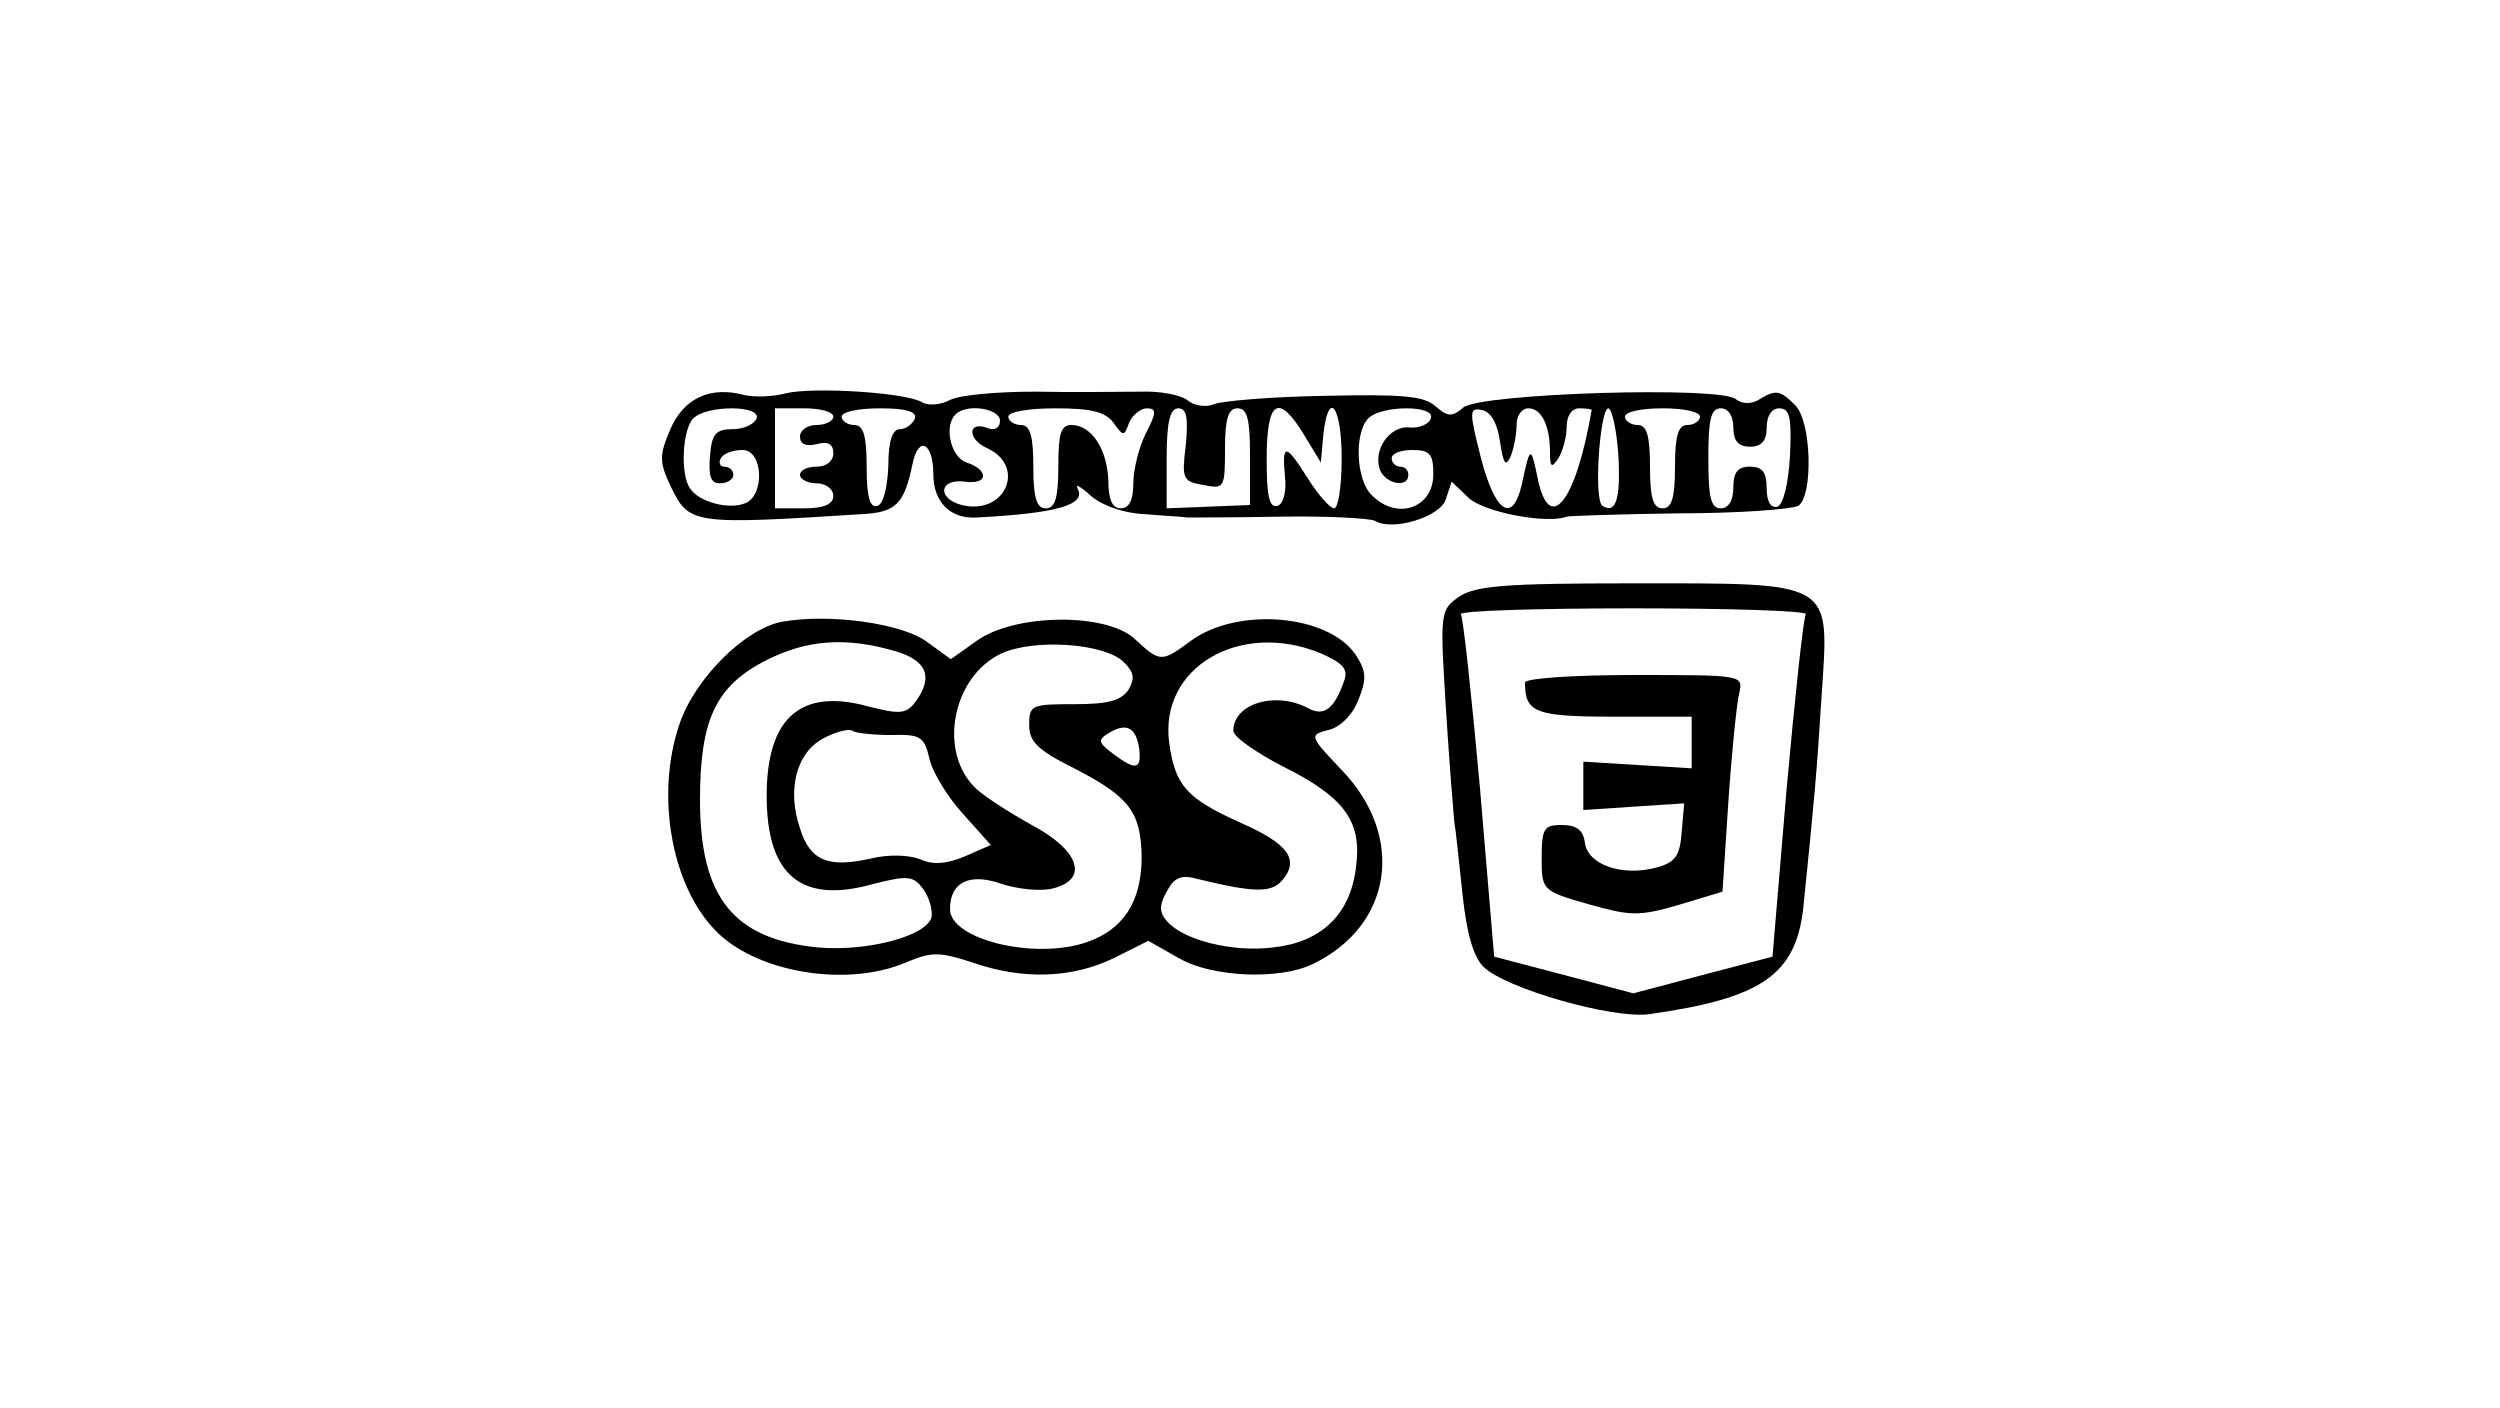 <?xml version="1.0" standalone="no"?>
<!DOCTYPE svg PUBLIC "-//W3C//DTD SVG 20010904//EN"
 "http://www.w3.org/TR/2001/REC-SVG-20010904/DTD/svg10.dtd">
<svg version="1.0" xmlns="http://www.w3.org/2000/svg"
 width="300pt" height="169pt" viewBox="0 0 300 169"
 preserveAspectRatio="xMidYMid meet">
<g transform="translate(0,169) scale(0.1,-0.1)"
fill="#000000" stroke="none">
<path d="M943 1218 c-15 -4 -37 -5 -50 -2 -41 11 -73 -4 -89 -42 -13 -31 -13
-38 1 -68 22 -45 25 -46 229 -33 41 2 51 12 61 60 7 35 25 26 25 -12 0 -33 20
-54 52 -52 96 5 132 15 121 35 -3 6 4 2 16 -9 14 -12 40 -21 65 -22 22 -2 46
-3 51 -4 6 0 56 0 112 1 57 1 107 -2 113 -5 21 -13 79 5 85 26 l7 21 21 -20
c19 -17 94 -31 117 -22 3 1 64 3 135 4 72 0 136 5 143 9 18 12 16 102 -4 121
-18 18 -23 19 -44 6 -9 -5 -19 -5 -27 1 -18 16 -307 7 -327 -10 -14 -12 -19
-11 -34 2 -14 12 -40 14 -132 12 -63 -1 -123 -6 -133 -10 -9 -4 -24 -2 -31 4
-8 7 -34 12 -58 11 -23 0 -80 -1 -126 0 -45 0 -91 -4 -102 -10 -11 -6 -26 -7
-33 -3 -18 12 -132 19 -164 11z m-35 -30 c-3 -7 -15 -13 -29 -13 -20 0 -25 -6
-27 -32 -2 -25 1 -33 12 -33 9 0 16 5 16 10 0 6 -5 10 -11 10 -5 0 -7 5 -4 10
3 6 15 10 26 10 25 0 27 -55 3 -64 -20 -8 -56 2 -66 18 -12 17 -9 71 4 84 16
16 81 16 76 0z m92 2 c0 -5 -9 -10 -20 -10 -11 0 -20 -6 -20 -14 0 -9 7 -12
20 -9 14 4 20 0 20 -11 0 -9 -8 -16 -20 -16 -11 0 -20 -4 -20 -10 0 -5 9 -10
20 -10 11 0 20 -7 20 -15 0 -10 -11 -15 -35 -15 l-35 0 0 60 0 60 35 0 c19 0
35 -4 35 -10z m98 -2 c-3 -7 -11 -13 -18 -13 -9 0 -14 -14 -14 -44 -1 -26 -6
-46 -13 -48 -9 -3 -13 10 -13 46 0 39 -4 51 -15 51 -8 0 -15 5 -15 10 0 6 21
10 46 10 32 0 44 -4 42 -12z m102 -3 c0 -8 -6 -12 -14 -9 -25 10 -26 -13 -1
-24 47 -22 21 -81 -31 -68 -30 8 -27 32 4 28 28 -4 29 14 2 23 -19 6 -28 44
-13 58 13 13 53 7 53 -8z m136 -2 c12 -17 13 -17 19 0 4 9 14 17 21 17 12 0
12 -5 -1 -30 -8 -16 -15 -43 -15 -60 0 -20 -5 -30 -15 -30 -10 0 -15 10 -15
33 -1 37 -20 67 -44 67 -13 0 -16 -10 -16 -50 0 -38 -4 -50 -15 -50 -11 0 -15
12 -15 50 0 38 -4 50 -15 50 -8 0 -15 5 -15 10 0 6 25 10 56 10 43 0 60 -4 70
-17z m87 -27 c-5 -40 -4 -44 21 -48 25 -5 26 -4 26 43 0 37 4 49 15 49 12 0
15 -13 15 -58 l0 -58 -50 -2 -50 -2 0 60 c0 44 4 60 14 60 10 0 12 -11 9 -44z
m142 12 l20 -33 3 33 c6 56 22 35 22 -28 0 -33 -4 -60 -9 -60 -5 0 -19 16 -31
35 -27 43 -32 44 -28 3 2 -18 -2 -33 -9 -35 -10 -3 -13 12 -13 56 0 71 14 80
45 29z m152 20 c-2 -7 -14 -12 -25 -11 -24 3 -45 -27 -36 -51 7 -17 34 -22 34
-6 0 6 -4 10 -10 10 -5 0 -10 5 -10 10 0 6 11 10 25 10 21 0 25 -5 25 -29 0
-41 -44 -56 -74 -25 -19 18 -21 75 -4 92 16 16 81 16 75 0z m83 -28 c4 -27 7
-31 13 -17 4 10 7 27 7 38 0 10 6 19 14 19 16 0 26 -21 26 -53 0 -18 2 -19 10
-7 5 8 10 25 10 38 0 13 6 22 15 22 8 0 15 -1 15 -2 -19 -111 -51 -151 -65
-81 -8 39 -9 38 -19 -9 -11 -47 -32 -33 -49 33 -14 55 -14 60 1 57 11 -2 19
-16 22 -38z m142 -16 c3 -53 -3 -71 -19 -61 -11 7 -3 117 7 117 4 0 10 -25 12
-56z m98 46 c0 -5 -7 -10 -15 -10 -11 0 -15 -12 -15 -50 0 -38 -4 -50 -15 -50
-11 0 -15 12 -15 50 0 38 -4 50 -15 50 -8 0 -15 5 -15 10 0 6 20 10 45 10 25
0 45 -4 45 -10z m40 -13 c0 -16 6 -23 20 -23 14 0 20 7 20 23 0 14 6 23 15 23
13 0 15 -11 13 -57 -2 -34 -8 -58 -15 -61 -8 -2 -13 6 -13 22 0 19 -5 26 -20
26 -15 0 -20 -7 -20 -25 0 -16 -6 -25 -15 -25 -12 0 -15 13 -15 60 0 47 3 60
15 60 9 0 15 -9 15 -23z"/>
<path d="M1751 974 c-23 -16 -23 -19 -16 -133 4 -64 9 -125 10 -136 2 -11 6
-51 10 -88 5 -47 13 -75 25 -87 26 -26 155 -63 199 -57 135 19 176 47 185 128
13 128 16 159 22 255 9 138 17 134 -226 134 -156 0 -189 -3 -209 -16z m416
-21 c-3 -5 -13 -99 -23 -209 l-17 -202 -84 -22 -83 -22 -83 22 -84 22 -17 202
c-10 110 -20 204 -23 209 -2 4 91 7 207 7 116 0 209 -3 207 -7z"/>
<path d="M1830 871 c0 -36 12 -41 106 -41 l94 0 0 -31 0 -31 -65 4 -65 4 0
-29 0 -29 60 4 61 4 -3 -35 c-2 -28 -8 -36 -30 -42 -41 -11 -82 3 -86 29 -2
16 -10 22 -28 22 -21 0 -24 -4 -24 -39 0 -39 0 -40 56 -56 50 -14 60 -15 108
-1 l53 16 7 107 c4 60 10 118 13 131 5 22 5 22 -126 22 -73 0 -131 -4 -131 -9z"/>
<path d="M939 944 c-45 -8 -106 -69 -124 -124 -28 -83 -10 -190 42 -245 47
-51 157 -71 230 -40 31 13 40 13 80 0 60 -21 119 -19 169 5 l42 21 37 -21 c40
-23 121 -26 160 -7 96 46 112 153 35 233 -39 41 -39 42 -16 48 14 3 29 18 36
36 10 25 10 34 -3 54 -33 49 -142 58 -198 17 -35 -26 -37 -26 -67 2 -34 32
-144 31 -190 -2 l-31 -22 -29 21 c-30 22 -116 34 -173 24z m134 -35 c39 -11
48 -31 25 -62 -11 -14 -19 -14 -55 -5 -82 23 -123 -13 -123 -107 0 -95 41
-130 127 -106 43 11 49 10 61 -6 7 -10 11 -24 10 -33 -5 -23 -76 -42 -136 -37
-102 10 -142 60 -142 177 0 97 19 137 80 168 48 24 94 28 153 11z m276 -14
c12 -12 13 -19 5 -33 -9 -13 -25 -17 -65 -17 -51 0 -54 -1 -54 -25 0 -20 10
-30 54 -52 66 -34 80 -52 81 -106 0 -54 -22 -88 -67 -103 -63 -21 -163 4 -163
40 0 33 24 44 63 30 19 -6 46 -9 61 -5 43 11 31 46 -26 76 -25 14 -55 33 -66
43 -47 43 -30 135 30 163 40 18 125 12 147 -11z m236 11 c27 -12 33 -19 28
-33 -12 -34 -24 -43 -43 -33 -39 21 -90 6 -90 -27 0 -7 27 -26 60 -43 74 -37
95 -66 87 -122 -7 -56 -42 -89 -100 -95 -48 -6 -108 9 -127 32 -9 10 -9 19 0
35 9 17 17 21 38 15 66 -16 88 -17 101 -1 21 25 6 44 -51 69 -64 29 -78 44
-85 96 -12 90 85 147 182 107z m-515 -98 c34 1 39 -2 45 -27 3 -16 21 -46 40
-67 l34 -38 -32 -14 c-22 -9 -38 -10 -53 -3 -13 5 -37 6 -58 1 -52 -12 -74 -3
-86 36 -16 47 -4 91 28 108 15 8 31 12 35 9 5 -3 26 -5 47 -5z m297 -16 c3
-26 -4 -27 -32 -6 -17 13 -18 16 -5 24 21 13 33 8 37 -18z"/>
</g>
</svg>
